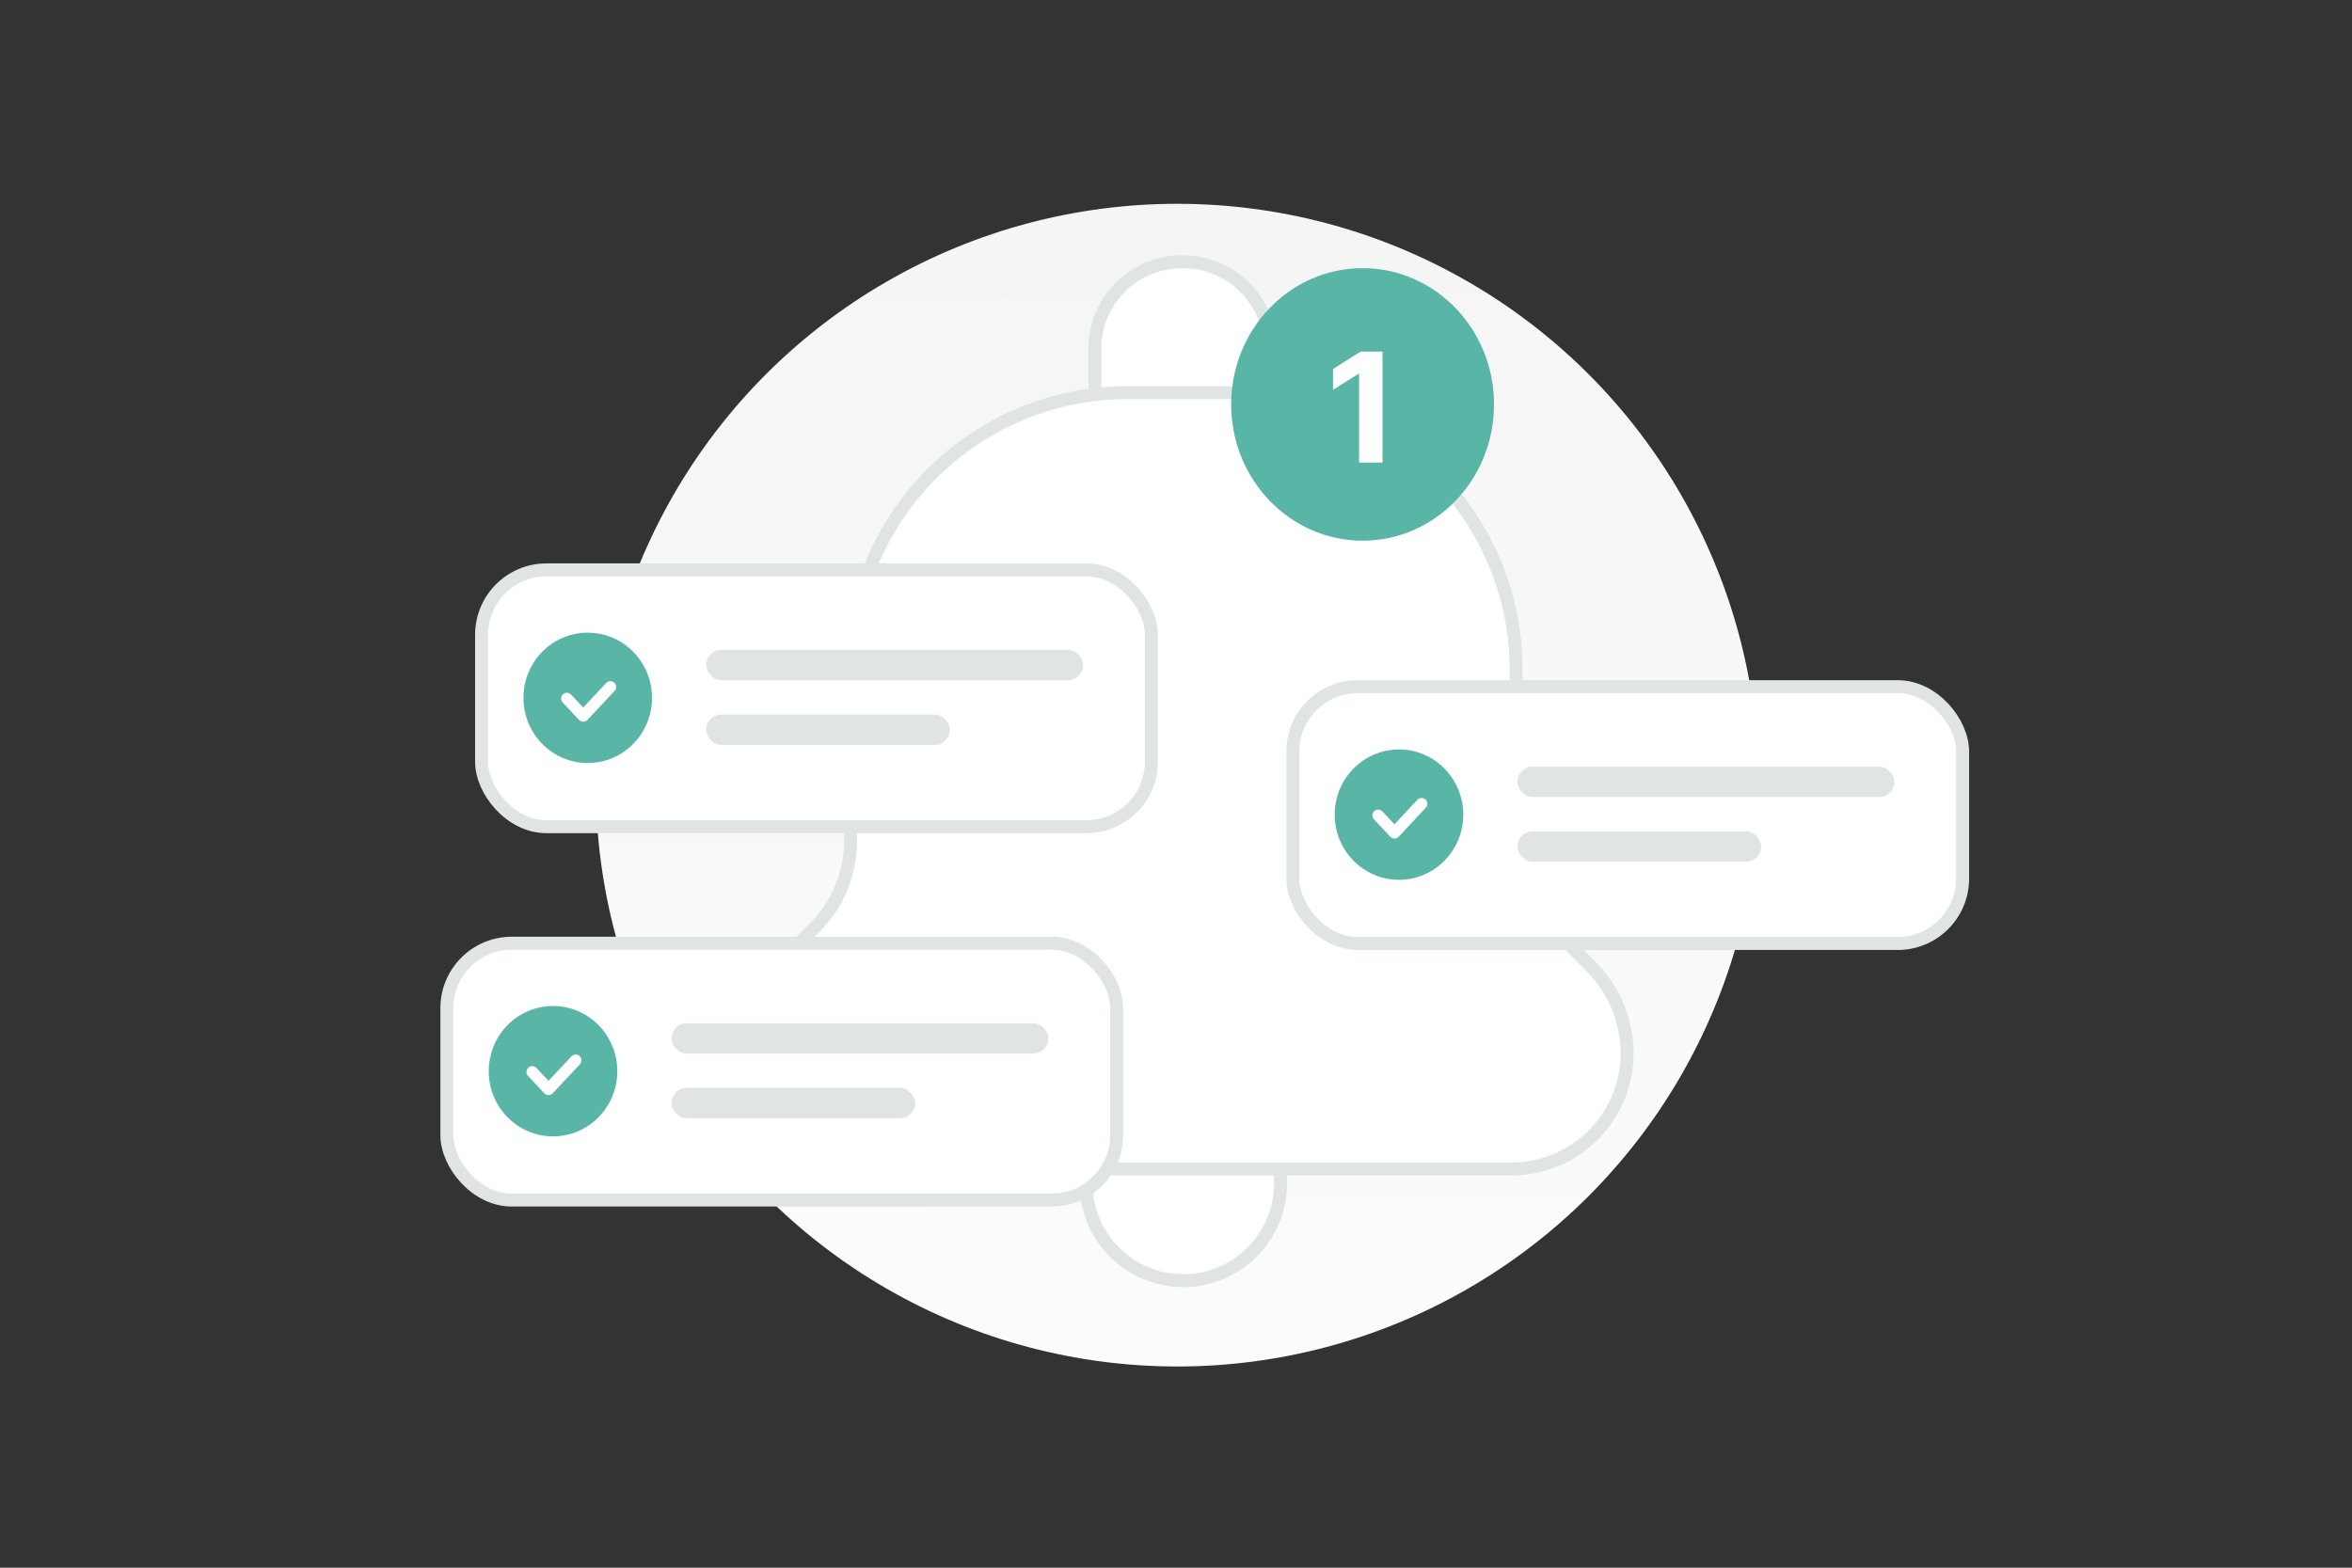 <svg width="900" height="600" viewBox="0 0 900 600" fill="none" xmlns="http://www.w3.org/2000/svg"><rect x="0" y="0" width="900" height="600" fill="#333333" stroke="none"/><path fill="transparent" d="M0 0h900v600H0z"/><circle cx="450.498" cy="300.498" r="222.498" fill="url(#a)"/><path fill-rule="evenodd" clip-rule="evenodd" d="M415.577 447.016v5.926c0 20.538 16.658 37.195 37.212 37.195 20.553 0 37.211-16.657 37.211-37.211V447" fill="#fff"/><path d="M415.577 447.016v5.926c0 20.538 16.658 37.195 37.212 37.195v0c20.553 0 37.211-16.657 37.211-37.211V447" stroke="#E1E4E5" stroke-width="4.967" stroke-linecap="round" stroke-linejoin="round"/><path fill-rule="evenodd" clip-rule="evenodd" d="M486.015 149.818v-16.574c0-18.272-14.998-33.095-33.526-33.095-18.528 0-33.526 14.823-33.526 33.095v16.574" fill="#fff"/><path d="M486.015 149.818v-16.574c0-18.272-14.998-33.095-33.526-33.095v0c-18.528 0-33.526 14.823-33.526 33.095v16.574" stroke="#E1E4E5" stroke-width="4.967" stroke-linecap="round" stroke-linejoin="round"/><path fill-rule="evenodd" clip-rule="evenodd" d="M325.457 256.386c0-58.619 47.518-106.114 106.113-106.114h42.46c58.618 0 106.113 47.518 106.113 106.114v65.504a46.855 46.855 0 0 0 13.724 33.115l15.012 15.012a46.852 46.852 0 0 1 13.723 33.115c0 24.45-19.812 44.262-44.262 44.262H327.26c-24.45 0-44.262-19.812-44.262-44.262a46.852 46.852 0 0 1 13.723-33.115l15.012-15.012a46.855 46.855 0 0 0 13.724-33.115v-65.504z" fill="#fff" stroke="#E1E4E5" stroke-width="4.967" stroke-linecap="round" stroke-linejoin="round"/><rect x="184.281" y="218.111" width="256.293" height="98.287" rx="24.834" fill="#fff" stroke="#E1E4E5" stroke-width="4.967"/><rect x="270.23" y="248.703" width="144.22" height="11.654" rx="5.827" fill="#E1E4E5"/><rect x="270.23" y="273.469" width="93.233" height="11.654" rx="5.827" fill="#E1E4E5"/><path fill-rule="evenodd" clip-rule="evenodd" d="M224.899 292.031c-13.585 0-24.6-11.17-24.6-24.946 0-13.777 11.015-24.946 24.6-24.946s24.599 11.169 24.599 24.946c0 13.776-11.014 24.946-24.599 24.946z" fill="#59B5A6"/><path d="m233.561 262.928-10.392 11.087-6.239-6.651" stroke="#fff" stroke-width="4.431" stroke-linecap="round" stroke-linejoin="round"/><path fill-rule="evenodd" clip-rule="evenodd" d="M521.403 206.936c-27.772 0-50.289-23.351-50.289-52.152 0-28.8 22.517-52.151 50.289-52.151 27.772 0 50.289 23.351 50.289 52.151 0 28.801-22.517 52.152-50.289 52.152z" fill="#59B5A6"/><rect x="171" y="361" width="256.293" height="98.287" rx="24.834" fill="#fff" stroke="#E1E4E5" stroke-width="4.967"/><rect x="256.949" y="391.592" width="144.22" height="11.654" rx="5.827" fill="#E1E4E5"/><rect x="256.949" y="416.357" width="93.233" height="11.654" rx="5.827" fill="#E1E4E5"/><path fill-rule="evenodd" clip-rule="evenodd" d="M211.618 434.919c-13.585 0-24.599-11.169-24.599-24.946 0-13.776 11.014-24.946 24.599-24.946s24.6 11.17 24.6 24.946c0 13.777-11.015 24.946-24.6 24.946z" fill="#59B5A6"/><path d="m220.28 405.817-10.392 11.087-6.239-6.652" stroke="#fff" stroke-width="4.431" stroke-linecap="round" stroke-linejoin="round"/><rect x="494.707" y="262.813" width="256.293" height="98.287" rx="24.834" fill="#fff" stroke="#E1E4E5" stroke-width="4.967"/><rect x="580.656" y="293.405" width="144.22" height="11.654" rx="5.827" fill="#E1E4E5"/><rect x="580.656" y="318.17" width="93.233" height="11.654" rx="5.827" fill="#E1E4E5"/><path fill-rule="evenodd" clip-rule="evenodd" d="M535.325 336.732c-13.585 0-24.6-11.169-24.6-24.946 0-13.776 11.015-24.946 24.6-24.946s24.599 11.17 24.599 24.946c0 13.777-11.014 24.946-24.599 24.946z" fill="#59B5A6"/><path d="m543.987 307.629-10.392 11.087-6.239-6.651" stroke="#fff" stroke-width="4.431" stroke-linecap="round" stroke-linejoin="round"/><path d="M529.033 134.573h-8.435l-10.507 6.653v7.958l9.719-6.093h.249v33.926h8.974v-42.444z" fill="#fff"/><defs><linearGradient id="a" x1="459.986" y1="772.487" x2="446.265" y2="-406.081" gradientUnits="userSpaceOnUse"><stop stop-color="#fff"/><stop offset="1" stop-color="#EEE"/></linearGradient></defs></svg>